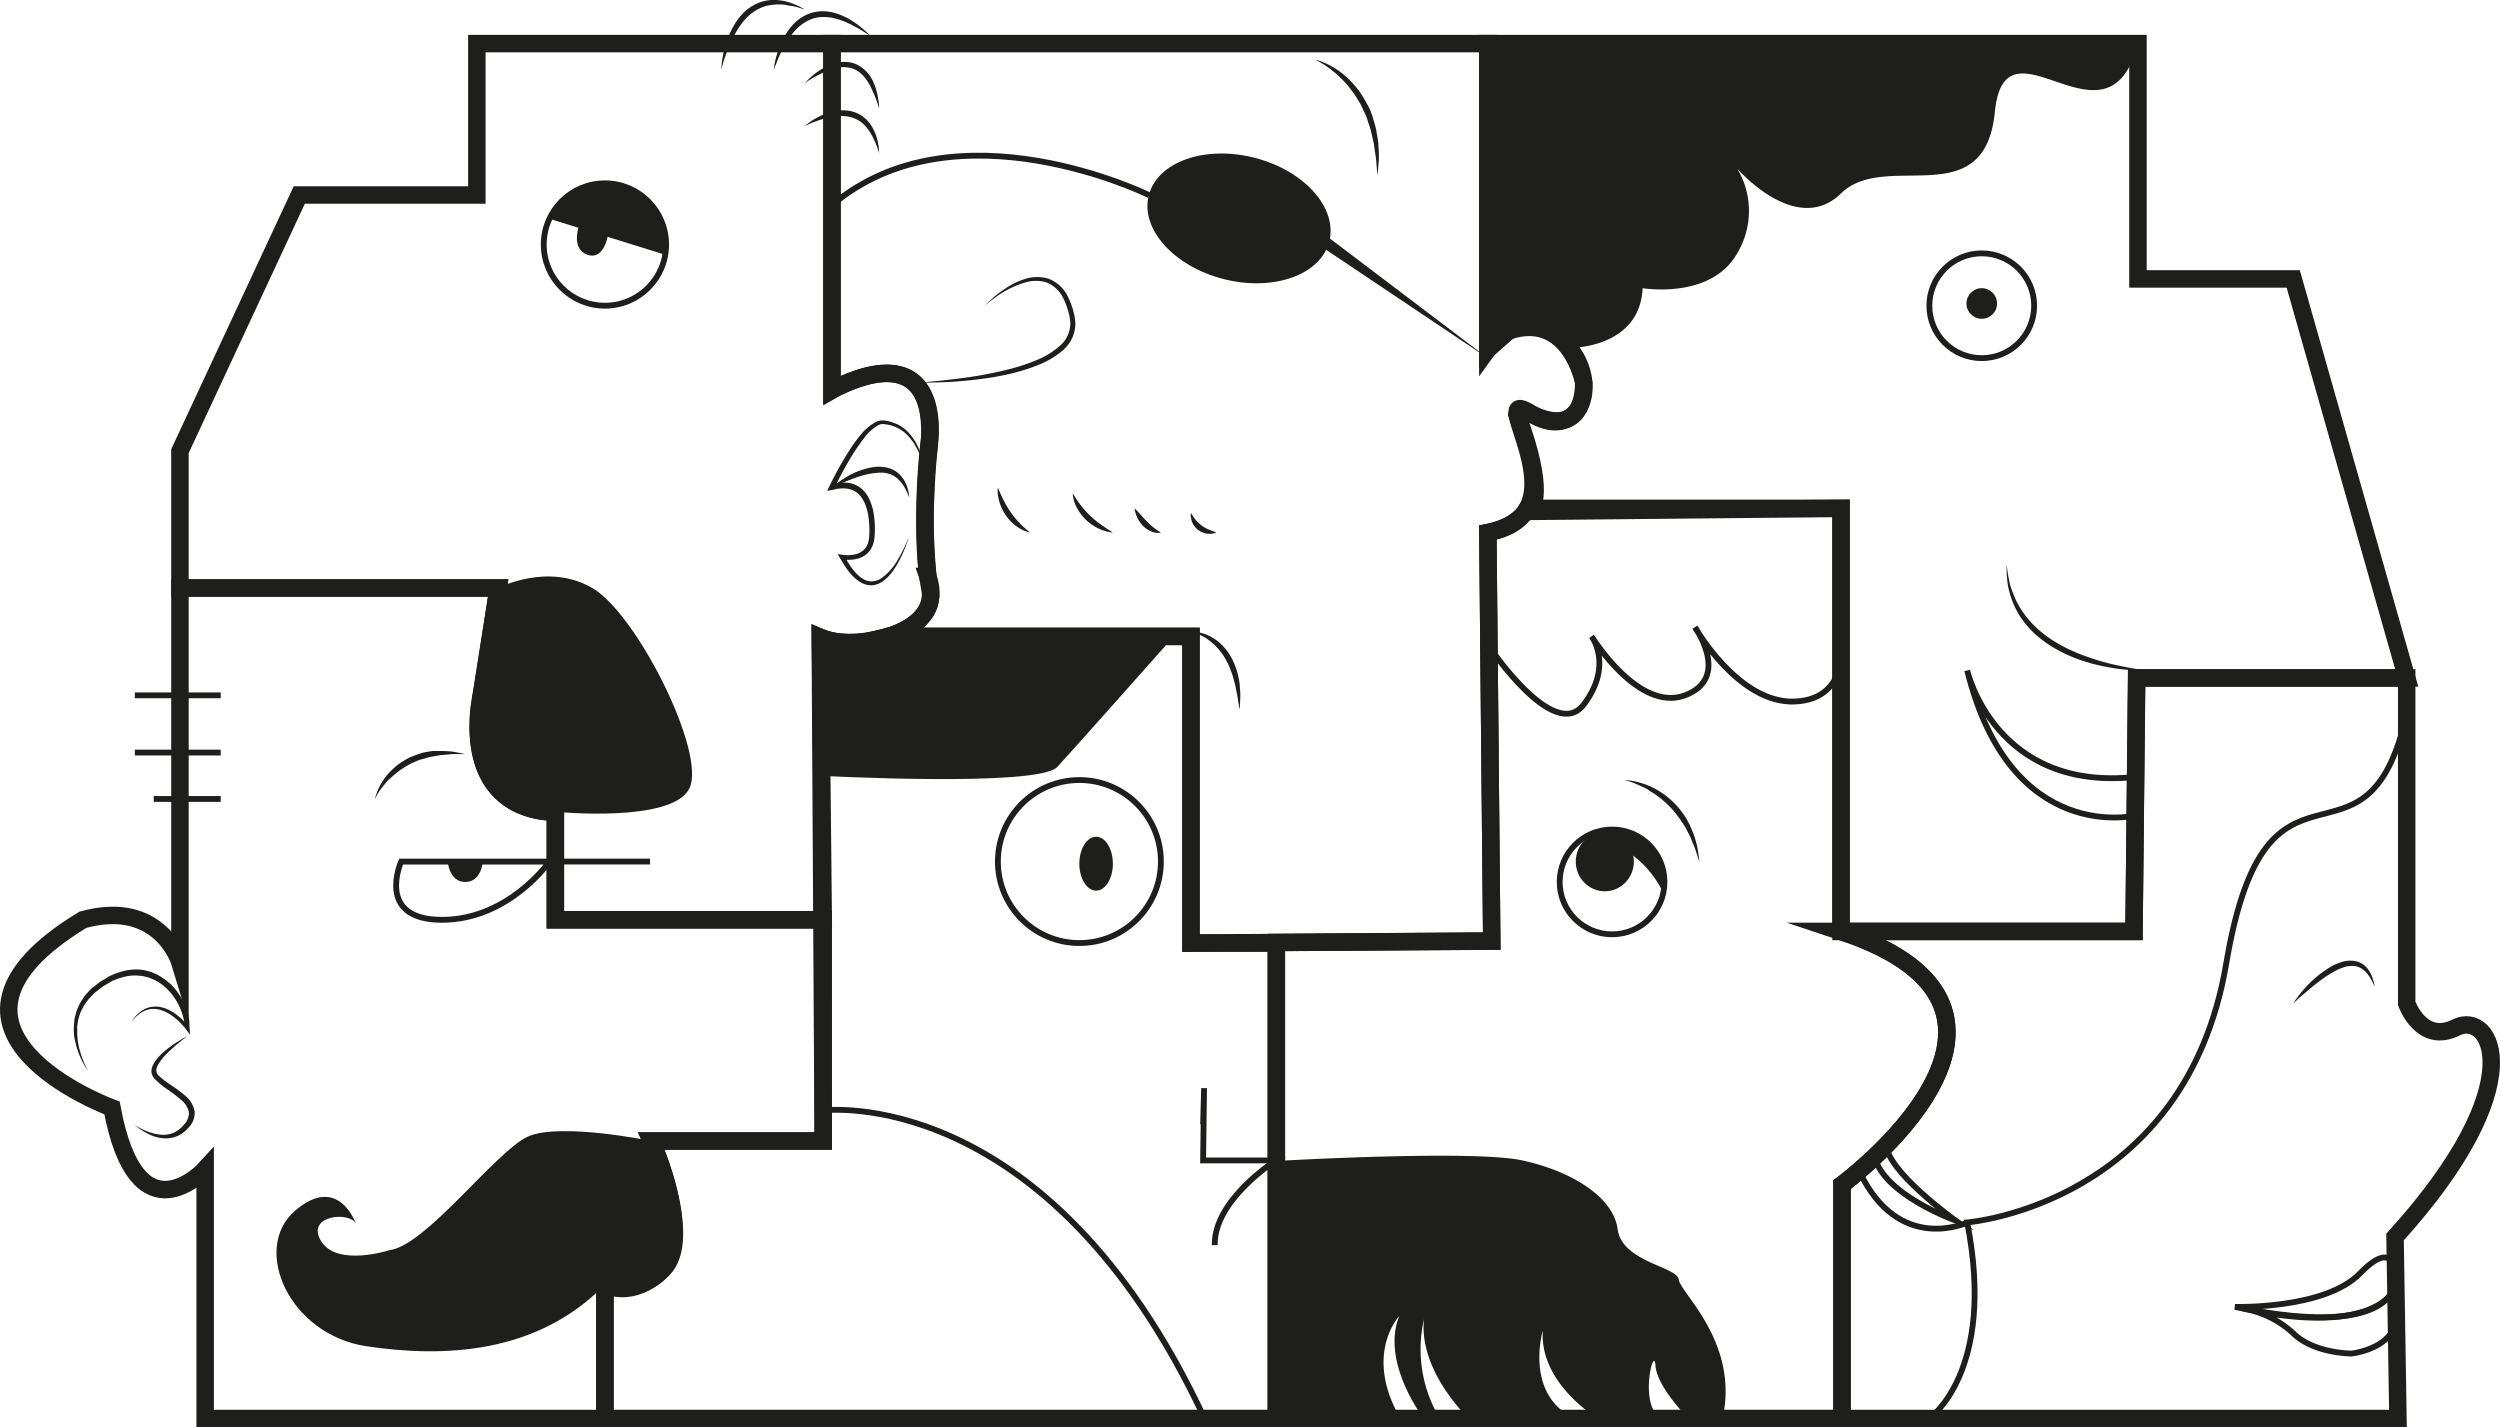 <svg xmlns="http://www.w3.org/2000/svg" viewBox="0 0 429.43 245.15"><title>faces</title><g id="Layer_2" data-name="Layer 2"><g id="Livello_1" data-name="Livello 1"><path d="M30.91,101V77.49l20.5-44h30.5v-26h61V67s19.5-11.5,16.5,11.5c0,0-1.37,14.61.31,22.55s-13.31,10.95-18.81,8.45l.5,48.5h-46v-18.5s-17,1-12.47-21.5L85.57,101H30.91Z" style="fill:none;stroke:#1e1e1c;stroke-miterlimit:10;stroke-width:3px"/><path d="M141.41,158v38h-29.5s7.33,16.67,2,22-10,2.67-10,2.67v23H35.24V200.82s-11.67,12.83-16-10.5c0,0-36.33-13.33-5-32.33,13.33-3.67,16.67,7.33,16.67,7.33V101H85.57l-3.12,19.69S78.85,139,95.38,139.49V158Z" style="fill:none;stroke:#1e1e1c;stroke-miterlimit:10;stroke-width:3px"/><path d="M103.91,243.65H219.24v-45h0V162H204.57V109.32h-52s-6,2.34-11.67.17l.5,86.5h-29.5s12.67,27.33-8,24.67v23Z" style="fill:none;stroke:#1e1e1c;stroke-miterlimit:10;stroke-width:3px"/><path d="M142.91,7.49H255.57V60s6-8.33,13-1.33S271.24,76.32,262.9,71s10,17.32-7.33,20.49l.67,70.17-51.66.33V109.32h-52s9.61-2.28,6.8-10.3a110.88,110.88,0,0,1,.31-23.69s2.22-18-16.78-8.34V7.49Z" style="fill:none;stroke:#1e1e1c;stroke-miterlimit:10;stroke-width:3px"/><path d="M391,116.45h22.4v55.9s2.5,7.14,8.5,4.14,13.5,9.5-10.5,36l.5,31.17H316.4V203.49s40.66-30-.17-43.5h50.33l.47-43.54Z" style="fill:none;stroke:#1e1e1c;stroke-miterlimit:10;stroke-width:3px"/><path d="M219.24,243.65H316.4V203.49s40.66-30-.17-43.5V87.32l-54.2.53s-1.55,2.62-6.46,3.62l.67,70.17-37,.24v36.76h0Z" style="fill:none;stroke:#1e1e1c;stroke-miterlimit:10;stroke-width:3px"/><circle cx="103.91" cy="42" r="10.51" style="fill:none;stroke:#1e1e1c;stroke-miterlimit:10"/><circle cx="185.41" cy="147.99" r="14" style="fill:none;stroke:#1e1e1c;stroke-miterlimit:10"/><circle cx="276.91" cy="151.49" r="9" style="fill:none;stroke:#1e1e1c;stroke-miterlimit:10"/><circle cx="340.41" cy="52.52" r="9" style="fill:none;stroke:#1e1e1c;stroke-miterlimit:10"/><ellipse cx="212.84" cy="37.53" rx="10.75" ry="16" transform="translate(123.82 234.46) rotate(-75.68)" style="fill:#1e1e1c"/><path d="M94.38,148H68.91s-4.5,10,7,10S94.38,148,94.38,148Z" style="fill:none;stroke:#1e1e1c;stroke-miterlimit:10"/><path d="M94.38,37.58l19.88,6.18s1.63-9-7.11-11.75S94.38,37.58,94.38,37.58Z" style="fill:#1e1e1c"/><path d="M272.07,143.91s9.09-.17,13.84,9.83c0,0,1-7.25-4.75-10S272.07,143.91,272.07,143.91Z" style="fill:#1e1e1c"/><path d="M99.36,39.13s-1.21,3.65,1.54,4.63,3.47-3.07,3.47-3.07l-.47-4.45Z" style="fill:#1e1e1c"/><path d="M76.91,148s.25,3.5,3,3.5,3-3.34,3-3.34Z" style="fill:#1e1e1c"/><circle cx="340.41" cy="52.13" r="2.63" style="fill:#1e1e1c"/><ellipse cx="188.28" cy="148.36" rx="2.88" ry="4.63" style="fill:#1e1e1c"/><ellipse cx="275.66" cy="147.99" rx="4.99" ry="5.11" style="fill:#1e1e1c"/><path d="M85.57,101s8.5-4.45,16.17,0,19.67,28.44,16.67,34.44-23,4-23,4-12.55,1.25-13.26-14.75Z" style="fill:#1e1e1c"/><path d="M64.41,137.24a5,5,0,0,1,.22-.79,10.26,10.26,0,0,1,.93-2,11.62,11.62,0,0,1,.83-1.2,11.24,11.24,0,0,1,1.13-1.19l.65-.58.73-.52a14.17,14.17,0,0,1,1.58-.9c.56-.23,1.14-.44,1.71-.63s1.16-.28,1.71-.37S75,129,75.52,129s1,0,1.45.05a6.06,6.06,0,0,1,1.21.14l.92.17.8.17-.81,0h-.93a9.35,9.35,0,0,0-1.19.07l-1.39.12c-.49.09-1,.19-1.53.27s-1,.3-1.59.43-1.05.4-1.57.61a13.13,13.13,0,0,0-1.48.81l-.69.45-.64.5c-.43.31-.78.7-1.15,1s-.66.69-.92,1a13.42,13.42,0,0,0-1.22,1.71C64.54,137,64.41,137.24,64.41,137.24Z" style="fill:#1e1e1c"/><line x1="23.16" y1="119.44" x2="37.91" y2="119.44" style="fill:none;stroke:#1e1e1c;stroke-miterlimit:10"/><line x1="23.16" y1="129.27" x2="37.91" y2="129.27" style="fill:none;stroke:#1e1e1c;stroke-miterlimit:10"/><line x1="26.41" y1="137.24" x2="37.91" y2="137.24" style="fill:none;stroke:#1e1e1c;stroke-miterlimit:10"/><path d="M15.16,184a12.86,12.86,0,0,1-1.18-2,15.67,15.67,0,0,1-.85-2.22c-.09-.39-.2-.77-.28-1.16s-.13-.79-.16-1.19,0-.81,0-1.21L12.8,175l.3-1.18c.12-.39.31-.75.47-1.13a6.11,6.11,0,0,1,.61-1.06l.33-.52c.13-.16.27-.31.4-.46s.55-.61.84-.89l1-.76c.17-.13.29-.24.5-.39l.5-.3,1-.6a12.42,12.42,0,0,1,2.32-.87,8.81,8.81,0,0,1,2.45-.31c.42,0,.83.05,1.24.11l1.21.32,1.14.5c.36.21.7.44,1.05.66s.64.52,1,.79.56.6.85.89a11.9,11.9,0,0,1,1.36,2,11.67,11.67,0,0,1,.9,2.27c.11.39.15.8.23,1.2s0,.82.07,1.23l.07,1.24-.74-1a11.32,11.32,0,0,0-2-2,6.48,6.48,0,0,0-.57-.42,6.67,6.67,0,0,0-.6-.36c-.21-.1-.41-.22-.63-.3l-.66-.23-.68-.12c-.23,0-.46,0-.69,0a3.23,3.23,0,0,0-.68.13,2.17,2.17,0,0,0-.65.25,2.87,2.87,0,0,0-.62.35l-.57.44a3.91,3.91,0,0,0-.51.51l-.5.53.44-.58a3.83,3.83,0,0,1,.47-.56l.55-.5a3.14,3.14,0,0,1,.62-.41,2.36,2.36,0,0,1,.68-.32,3.65,3.65,0,0,1,.73-.2c.25,0,.51-.06.76-.06l.76.08.73.2c.24.08.46.2.7.3a7.2,7.2,0,0,1,.66.36,6.53,6.53,0,0,1,.63.42,11.22,11.22,0,0,1,1.15,1,11.53,11.53,0,0,1,1,1.1l-.67.22c0-.37-.06-.74-.12-1.11s-.14-.74-.26-1.09a10.8,10.8,0,0,0-.86-2.08,11,11,0,0,0-1.28-1.85c-.26-.27-.5-.56-.78-.8s-.57-.48-.87-.7-.63-.39-.95-.57l-1-.43-1.07-.27c-.36-.06-.73-.07-1.09-.11a7.92,7.92,0,0,0-2.19.25,11.85,11.85,0,0,0-2.09.74l-1,.59-.51.3-.43.33-.9.69c-.28.25-.52.54-.79.81s-.27.26-.39.41l-.32.46a5.48,5.48,0,0,0-.61.94c-.16.34-.35.67-.48,1l-.33,1.08-.17,1.12c0,.38,0,.76,0,1.14s.06.76.08,1.15.13.76.19,1.14a15.42,15.42,0,0,0,.67,2.23A15.69,15.69,0,0,0,15.16,184Z" style="fill:#1e1e1c"/><path d="M23.16,193.24a11.14,11.14,0,0,0,1.15.66,10.82,10.82,0,0,0,1.38.59,8.54,8.54,0,0,0,1.87.41,4.54,4.54,0,0,0,2.15-.28,4.67,4.67,0,0,0,1.89-1.44,2.83,2.83,0,0,0,.84-2.17,3.69,3.69,0,0,0-1.35-2.09,21.53,21.53,0,0,0-2.23-1.72,13.31,13.31,0,0,1-2.24-1.83,2,2,0,0,1-.61-1.53,3.2,3.2,0,0,1,.5-1.33,9,9,0,0,1,1.61-1.82A20.24,20.24,0,0,1,31,178.64c.73-.44,1.17-.65,1.17-.65s-.39.29-1.05.81a27.58,27.58,0,0,0-2.59,2.31,8.43,8.43,0,0,0-1.37,1.78,2.15,2.15,0,0,0-.21.49,1.78,1.78,0,0,0-.1.58,1.33,1.33,0,0,0,.45.84,14.75,14.75,0,0,0,2.14,1.63,22.4,22.4,0,0,1,2.36,1.77,4.61,4.61,0,0,1,1.64,2.71,3.65,3.65,0,0,1-1.14,2.87A5,5,0,0,1,30,195.31a5.16,5.16,0,0,1-2.46.15,7,7,0,0,1-1.94-.62,10.77,10.77,0,0,1-1.34-.77A7.7,7.7,0,0,1,23.16,193.24Z" style="fill:#1e1e1c"/><path d="M61.16,210.24s-3-8.75-10.5-2.25-1,21.25,12.25,23.25,29.32,1.38,41-10.58c0,0,20.5,3.83,8-24.67,0,0-15.75-3.25-21.25-.75S73.16,214,66.91,214.74c0,0-9,2.93-11.75-1.54S60.16,208,61.16,210.24Z" style="fill:#1e1e1c"/><line x1="95.38" y1="147.99" x2="111.66" y2="147.99" style="fill:none;stroke:#1e1e1c;stroke-miterlimit:10"/><path d="M157.41,65.74l2.23-.17c1.42-.11,3.43-.34,5.84-.65a68.66,68.66,0,0,0,8.12-1.57A31.81,31.81,0,0,0,178,61.88a13.73,13.73,0,0,0,4-2.43,5.13,5.13,0,0,0,1.85-3.88c0-.36-.07-.74-.12-1.09s-.16-.79-.28-1.14a11.38,11.38,0,0,0-.79-2.07,5.42,5.42,0,0,0-2.88-2.75,6.25,6.25,0,0,0-3.68,0,16.59,16.59,0,0,0-5.17,2.6,19.61,19.61,0,0,0-1.74,1.4l.4-.42c.27-.27.67-.67,1.21-1.13a19.11,19.11,0,0,1,2.08-1.53,12.69,12.69,0,0,1,3-1.46,6.88,6.88,0,0,1,4.07-.15,5.94,5.94,0,0,1,3.42,3,12.27,12.27,0,0,1,.89,2.24c.13.4.2.77.3,1.16a12.27,12.27,0,0,1,.16,1.28,6.09,6.09,0,0,1-2.11,4.63,14.63,14.63,0,0,1-4.29,2.56,32.58,32.58,0,0,1-4.54,1.44,42.19,42.19,0,0,1-4.34.83c-1.39.2-2.71.35-3.93.46-2.44.23-4.47.26-5.9.29S157.41,65.74,157.41,65.74Z" style="fill:#1e1e1c"/><path d="M225.91,10.24a7,7,0,0,1,1,.3c.31.13.69.27,1.11.48a11,11,0,0,1,1.38.77,14.32,14.32,0,0,1,1.51,1.11,13.73,13.73,0,0,1,1.51,1.47,15.12,15.12,0,0,1,1.39,1.77c.43.64.79,1.33,1.17,2s.64,1.43.86,2.16.45,1.45.58,2.17l.34,2.06c0,.66.07,1.29.09,1.86l0,.83c0,.26,0,.51-.05.74l-.09,1.21c-.05.67-.1,1-.1,1s0-.38-.1-1c0-.33-.05-.73-.09-1.19a12.77,12.77,0,0,0-.18-1.53l-.26-1.8-.45-2c-.15-.68-.44-1.35-.64-2.05s-.57-1.35-.85-2-.68-1.31-1.08-1.92a19.58,19.58,0,0,0-2.59-3.22c-.46-.44-.91-.85-1.35-1.2s-.85-.66-1.23-.92-.73-.46-1-.63C226.26,10.39,225.91,10.24,225.91,10.24Z" style="fill:#1e1e1c"/><path d="M255.75,111s11.22,16.75,16.31,10,1.34-11.67,1.34-11.67,8,13.07,16,10.12,1.75-11.7,1.75-11.7,7.5,13.25,17.25,12.75,7.83-11.17,7.83-11.17" style="fill:none;stroke:#1e1e1c;stroke-miterlimit:10"/><path d="M279,134a5.76,5.76,0,0,1,.88.06,12.16,12.16,0,0,1,2.29.52,14.05,14.05,0,0,1,1.47.57,13.55,13.55,0,0,1,1.55.86l.78.52c.25.19.5.4.74.61a15.5,15.5,0,0,1,1.41,1.37c.44.49.8,1,1.2,1.55s.64,1.11.94,1.64l.68,1.63a15.64,15.64,0,0,1,.44,1.51,7.11,7.11,0,0,1,.28,1.29l.14,1c.07.56.1.88.1.88s-.11-.31-.29-.83l-.31-1a11.61,11.61,0,0,0-.46-1.21c-.19-.43-.35-.92-.59-1.4l-.77-1.5-1-1.51c-.38-.47-.74-1-1.15-1.44a14.36,14.36,0,0,0-1.29-1.3l-.68-.6-.71-.53c-.46-.36-1-.63-1.4-.93s-.91-.52-1.34-.7a16.13,16.13,0,0,0-2.12-.86C279.33,134.06,279,134,279,134Z" style="fill:#1e1e1c"/><path d="M141.41,190.74s38.5-4.92,65.5,52.92" style="fill:none;stroke:#1e1e1c;stroke-miterlimit:10"/><path d="M204.57,108.53a4,4,0,0,1,.75,0,7.7,7.7,0,0,1,1.94.49,7.17,7.17,0,0,1,1.2.63,7.42,7.42,0,0,1,1.21.92,9.83,9.83,0,0,1,1.09,1.21,10.77,10.77,0,0,1,.88,1.42,9.26,9.26,0,0,1,.65,1.53,8.63,8.63,0,0,1,.43,1.54,11.35,11.35,0,0,1,.24,1.47c0,.47.07.91.09,1.32a17.67,17.67,0,0,1-.07,2c0,.47-.07.74-.07.74s-.06-.27-.13-.73-.15-1.14-.31-1.92c-.08-.39-.17-.81-.25-1.26s-.25-.9-.36-1.37a10.77,10.77,0,0,0-.48-1.43,8.71,8.71,0,0,0-.63-1.41,9.77,9.77,0,0,0-.78-1.32,12.52,12.52,0,0,0-.93-1.15,9.52,9.52,0,0,0-1-.94,10,10,0,0,0-1-.72c-.34-.19-.65-.37-.95-.5a7.2,7.2,0,0,0-.78-.31A7.35,7.35,0,0,0,204.57,108.53Z" style="fill:#1e1e1c"/><path d="M171.41,83.74s.23.59.61,1.42c.19.41.43.88.69,1.37a14.65,14.65,0,0,0,.92,1.47,13.11,13.11,0,0,0,1.06,1.36c.18.22.38.39.55.58s.35.35.52.51c.32.32.62.56.83.74l.32.29-.42-.12a5.07,5.07,0,0,1-1.06-.45,4.08,4.08,0,0,1-.67-.4,5.35,5.35,0,0,1-.69-.53,6.23,6.23,0,0,1-.67-.66,8.31,8.31,0,0,1-.6-.76,8.07,8.07,0,0,1-1.34-3.24A5.11,5.11,0,0,1,171.41,83.74Z" style="fill:#1e1e1c"/><path d="M184.28,84.74s.31.56.83,1.32c.26.38.58.8.94,1.23.17.22.38.43.57.65s.41.42.63.63a17.4,17.4,0,0,0,1.33,1.15l.66.48c.21.16.42.28.61.42.38.27.71.46.94.62l.36.25-.44-.07a5.8,5.8,0,0,1-1.13-.29,5.23,5.23,0,0,1-.73-.28c-.25-.12-.52-.24-.78-.4s-.53-.33-.78-.52-.51-.4-.74-.63a8.35,8.35,0,0,1-1.22-1.48,7,7,0,0,1-.44-.76,6.75,6.75,0,0,1-.31-.72A4.81,4.81,0,0,1,184.28,84.74Z" style="fill:#1e1e1c"/><path d="M194.91,87.32s.31.3.7.74.9,1,1.42,1.54a11.7,11.7,0,0,0,1.54,1.33c.23.16.44.3.6.39l.24.16a2.74,2.74,0,0,1-1.06,0,2.51,2.51,0,0,1-.5-.15,2.74,2.74,0,0,1-.53-.25,4.9,4.9,0,0,1-1-.76,5.72,5.72,0,0,1-.75-1,4.8,4.8,0,0,1-.45-1A3.44,3.44,0,0,1,194.91,87.32Z" style="fill:#1e1e1c"/><path d="M204.57,88.11s.2.36.52.8a7.31,7.31,0,0,0,.56.69,5,5,0,0,0,.72.64,6,6,0,0,0,.82.52c.29.13.57.27.83.36s.48.18.64.25l.25.11-.26.09a2.64,2.64,0,0,1-.72.12,3.35,3.35,0,0,1-1-.1c-.18-.07-.38-.12-.57-.21a6.34,6.34,0,0,1-.54-.33,3.33,3.33,0,0,1-.83-.93,2.93,2.93,0,0,1-.37-1A2.15,2.15,0,0,1,204.57,88.11Z" style="fill:#1e1e1c"/><path d="M331.41,243.65s11.55-8,6.5-33.67c0,0,37.5-3,44.5-44.5s24-11.79,31-42.9" style="fill:none;stroke:#1e1e1c;stroke-miterlimit:10"/><path d="M393.91,172.35a20.15,20.15,0,0,1,1.77-2.33,18.47,18.47,0,0,1,5-4.14,8.93,8.93,0,0,1,1.7-.67,4.7,4.7,0,0,1,1.82-.17,3.38,3.38,0,0,1,1.64.58,3,3,0,0,1,.61.51,3.11,3.11,0,0,1,.45.57,4.93,4.93,0,0,1,.57,1.1c.11.35.23.64.28.89.11.51.16.79.16.79s-.14-.26-.34-.72c-.1-.23-.27-.49-.43-.79a5.44,5.44,0,0,0-.31-.45,2.79,2.79,0,0,0-.37-.46,2.48,2.48,0,0,0-.46-.43,2.56,2.56,0,0,0-.54-.37,2.92,2.92,0,0,0-1.32-.34,4.36,4.36,0,0,0-1.49.22,8.25,8.25,0,0,0-1.5.63,20.38,20.38,0,0,0-2.78,1.8c-.85.65-1.62,1.3-2.28,1.86s-1.21,1-1.58,1.39Z" style="fill:#1e1e1c"/><path d="M383.91,224.49s15.5.44,21.5-5.78,6.1.22,6.1,0S414.41,230.74,383.91,224.49Z" style="fill:none;stroke:#1e1e1c;stroke-miterlimit:10"/><path d="M385.25,224.76A17.09,17.09,0,0,1,393.9,229c3.5,3.5,10,3.5,10,3.5s10.85-1.11,6.93-10.43C410.83,222.06,407.1,229.52,385.25,224.76Z" style="fill:none;stroke:#1e1e1c;stroke-miterlimit:10"/><path d="M368.79,115.17s-.53,0-1.44,0a33.31,33.31,0,0,1-3.8-.33c-.78-.11-1.63-.27-2.52-.45a28.17,28.17,0,0,1-2.77-.72,27.63,27.63,0,0,1-2.88-1.07,25,25,0,0,1-2.83-1.47,20.35,20.35,0,0,1-2.59-1.88A15.58,15.58,0,0,1,347.8,107a13,13,0,0,1-1.56-2.45,14,14,0,0,1-.95-2.41,13.63,13.63,0,0,1-.47-2.12c-.05-.65-.13-1.2-.14-1.66,0-.92,0-1.45,0-1.45l.18,1.43c.06.45.19,1,.31,1.61s.34,1.3.64,2a13.38,13.38,0,0,0,1.06,2.24,15.6,15.6,0,0,0,1.6,2.24,17,17,0,0,0,2.09,2.07,19.44,19.44,0,0,0,2.48,1.76,23.91,23.91,0,0,0,2.7,1.44c.93.41,1.85.8,2.77,1.11a40.93,40.93,0,0,0,5.11,1.46c1.53.32,2.81.57,3.72.69S368.79,115.17,368.79,115.17Z" style="fill:#1e1e1c"/><path d="M337.91,115.17s4.76,21,29.13,18.26l-.13,6.63S345.41,145.42,337.91,115.17Z" style="fill:none;stroke:#1e1e1c;stroke-miterlimit:10"/><path d="M141,133.26s37.36,2,40.61-1.52,20-22.42,20-22.42H152.57s-6.92,2.42-11.67.17Z" style="fill:#1e1e1c"/><path d="M156.16,92.11a23,23,0,0,1-1.69,4.18,14.86,14.86,0,0,1-1.2,1.93,7.1,7.1,0,0,1-1.64,1.64,3.86,3.86,0,0,1-1.08.53,2.22,2.22,0,0,1-.6.13,2.42,2.42,0,0,1-.62,0,3.41,3.41,0,0,1-1.18-.33,4.59,4.59,0,0,1-1-.64,7.36,7.36,0,0,1-.86-.81c-.27-.28-.5-.59-.74-.9a22.48,22.48,0,0,1-1.24-1.94l-.42-.72.86.12a5.8,5.8,0,0,0,2.34-.12,3.22,3.22,0,0,0,1-.49,2.86,2.86,0,0,0,.74-.81l.24-.51.15-.55a8.45,8.45,0,0,0,.11-1.2,15.87,15.87,0,0,0-.11-2.49,9.55,9.55,0,0,0-.56-2.38,5.78,5.78,0,0,0-.52-1.06l-.33-.47-.39-.41a3.68,3.68,0,0,0-.94-.6,2.16,2.16,0,0,0-.53-.18,1.88,1.88,0,0,0-.56-.1,4.84,4.84,0,0,0-1.17,0c-.4,0-.79.15-1.19.22l-.95.16.4-.81a58.09,58.09,0,0,1,3.33-6,24.74,24.74,0,0,1,2-2.77,8.61,8.61,0,0,1,2.69-2.27,2.71,2.71,0,0,1,.93-.24h.4l.1,0,.42.09a7.28,7.28,0,0,1,.83.19l.84.33a3.42,3.42,0,0,1,.77.43,5.79,5.79,0,0,1,.72.51,7.79,7.79,0,0,1,1.17,1.29l.49.71a7.06,7.06,0,0,1,.4.76,9.24,9.24,0,0,1,.67,1.57,12.82,12.82,0,0,1,.5,1.63l.38,1.66-.5-1.62a15.2,15.2,0,0,0-.59-1.58,9,9,0,0,0-.74-1.5,7,7,0,0,0-.42-.72l-.51-.66a7.5,7.5,0,0,0-1.16-1.16,5.48,5.48,0,0,0-.68-.44,3,3,0,0,0-.71-.37l-.74-.27a7,7,0,0,0-.82-.16l-.42-.07-.1,0h0s0,0,0,0h-.21a2.07,2.07,0,0,0-.69.21,8,8,0,0,0-2.37,2.16c-.68.87-1.31,1.79-1.91,2.73a57.1,57.1,0,0,0-3.21,5.9l-.55-.65a12.61,12.61,0,0,1,1.33-.26,5.78,5.78,0,0,1,1.39,0,2.59,2.59,0,0,1,.7.12,3,3,0,0,1,.68.22,4.67,4.67,0,0,1,1.22.77l.49.52c.14.19.27.39.4.58a6.73,6.73,0,0,1,.59,1.24,10.47,10.47,0,0,1,.59,2.61,16.71,16.71,0,0,1,.08,2.63,9.2,9.2,0,0,1-.14,1.35l-.2.68c-.1.22-.21.43-.31.65a3.76,3.76,0,0,1-1,1.06,4.08,4.08,0,0,1-1.29.6,5.75,5.75,0,0,1-1.37.2,6.19,6.19,0,0,1-1.37-.11l.44-.6a21.74,21.74,0,0,0,1.13,1.89c.22.29.43.59.67.86a6.61,6.61,0,0,0,.76.76,3.94,3.94,0,0,0,.86.59,2.8,2.8,0,0,0,1,.3,1.88,1.88,0,0,0,.5,0,1.73,1.73,0,0,0,.5-.09,3.34,3.34,0,0,0,.95-.43,10,10,0,0,0,2.88-3.28A26.83,26.83,0,0,0,156.16,92.11Z" style="fill:#1e1e1c"/><path d="M142.91,83.74A14.32,14.32,0,0,1,145,82.18a12.75,12.75,0,0,1,5.46-2,7,7,0,0,1,1.65.09,4.61,4.61,0,0,1,1.53.55,4.24,4.24,0,0,1,1.18,1,4.87,4.87,0,0,1,.72,1.11,5.45,5.45,0,0,1,.38,1c.07.32.15.58.17.81.06.46.08.71.08.71s-.11-.24-.27-.66c-.07-.21-.21-.45-.33-.73a9.39,9.39,0,0,0-.53-.87,5.63,5.63,0,0,0-.76-.88,4.22,4.22,0,0,0-1-.7,4.42,4.42,0,0,0-1.28-.38,6.23,6.23,0,0,0-1.42,0,12.85,12.85,0,0,0-2.83.57c-.9.28-1.72.6-2.43.89s-1.3.55-1.7.75Z" style="fill:#1e1e1c"/><path d="M123.91,12a16,16,0,0,1,.47-3.34,16,16,0,0,1,1.17-3.3A11.36,11.36,0,0,1,127.91,2,8.29,8.29,0,0,1,129.64.8a6.82,6.82,0,0,1,1.94-.68,7.23,7.23,0,0,1,1.9-.11,9.16,9.16,0,0,1,1.66.27,9.86,9.86,0,0,1,1.32.46,10.52,10.52,0,0,1,1,.45c.52.28.81.45.81.45l-.88-.27a10.23,10.23,0,0,0-1-.27C136,1,135.5,1,135,.85a9.08,9.08,0,0,0-3.26.14,6.83,6.83,0,0,0-1.67.67,7.34,7.34,0,0,0-1.51,1.1,10.12,10.12,0,0,0-1.26,1.42,14.65,14.65,0,0,0-1,1.57,22.66,22.66,0,0,0-1.4,3.06c-.35.93-.62,1.72-.77,2.29Z" style="fill:#1e1e1c"/><path d="M132.91,12a9.28,9.28,0,0,1,.14-1,17,17,0,0,1,.69-2.54,13.17,13.17,0,0,1,1.74-3.34,9.5,9.5,0,0,1,1.48-1.6,7.77,7.77,0,0,1,2-1.17,7.13,7.13,0,0,1,2.26-.42,7.83,7.83,0,0,1,2.17.3,10.74,10.74,0,0,1,1.88.73,12.84,12.84,0,0,1,1.53.91,11.1,11.1,0,0,1,1.19.9,11.42,11.42,0,0,1,.86.75c.46.43.72.69.72.69s-.31-.19-.84-.53a22.72,22.72,0,0,0-2.23-1.3c-.46-.26-1-.48-1.54-.72a13.36,13.36,0,0,0-1.78-.55,8.11,8.11,0,0,0-1.94-.19,6.19,6.19,0,0,0-1.93.39,7.7,7.7,0,0,0-3.11,2.38,16.26,16.26,0,0,0-1.91,3,23.53,23.53,0,0,0-1,2.37C133,11.64,132.91,12,132.91,12Z" style="fill:#1e1e1c"/><path d="M138.24,14.32a11.63,11.63,0,0,1,2.13-1.95A10.35,10.35,0,0,1,143,11a7.4,7.4,0,0,1,1.72-.36,5.73,5.73,0,0,1,1.85.2,5.3,5.3,0,0,1,1.65.9A6.11,6.11,0,0,1,149.42,13a7.8,7.8,0,0,1,.74,1.43,9.24,9.24,0,0,1,.44,1.35,8.83,8.83,0,0,1,.24,1.16c.07.35.1.65.12.9.05.5.06.79.06.79s-.1-.27-.26-.75c-.07-.24-.16-.53-.29-.85s-.25-.69-.43-1.07-.36-.8-.57-1.22a9.77,9.77,0,0,0-.79-1.24,6.26,6.26,0,0,0-1.05-1.09,4.4,4.4,0,0,0-1.34-.69,5.53,5.53,0,0,0-3,.05,13.48,13.48,0,0,0-2.62,1.06,20.18,20.18,0,0,0-1.77,1Z" style="fill:#1e1e1c"/><path d="M138.24,21.65a11,11,0,0,1,2.26-1.52,10.66,10.66,0,0,1,2.66-1,7.94,7.94,0,0,1,1.63-.18,6.41,6.41,0,0,1,1.71.23,5.35,5.35,0,0,1,1.58.75,5.46,5.46,0,0,1,1.22,1.15,6.88,6.88,0,0,1,.81,1.3,7.65,7.65,0,0,1,.48,1.26,6.74,6.74,0,0,1,.26,1.09,8,8,0,0,1,.13.85c0,.47.06.74.06.74s-.1-.26-.25-.7a14.93,14.93,0,0,0-.73-1.78,11.41,11.41,0,0,0-.6-1.1,8.32,8.32,0,0,0-.82-1.09,5.11,5.11,0,0,0-2.4-1.5,7,7,0,0,0-2.91-.15,15,15,0,0,0-2.59.63c-.75.26-1.38.49-1.8.69Z" style="fill:#1e1e1c"/><path d="M322,198.66c1.53,6.57,13.92,11,13.92,11S323.8,201,324,196.4" style="fill:none;stroke:#1e1e1c;stroke-miterlimit:10"/><path d="M337.91,210s-11.8,5.57-18.56-8.88" style="fill:none;stroke:#1e1e1c;stroke-miterlimit:10"/><path d="M206.66,193.12l.17-6.21-.17,12.42h12.5s-10.67,6.76-10.5,14.55" style="fill:none;stroke:#1e1e1c;stroke-miterlimit:10"/><path d="M255.57,7.49H367.24V47.91h26.67l19.5,68.54H367L366.57,160H316.24V87.32H263s2.66-2.64-2.4-16.11c0,0,.45-1.16,2.27-.22,0,0,9.08,5.25,9.17-5.25,0,0-2.31-12.33-12.86-8.91L255.57,60V7.49Z" style="fill:none;stroke:#1e1e1c;stroke-miterlimit:10;stroke-width:3px"/><path d="M197.4,33.53s-33.16-16.37-54.5,1.71" style="fill:none;stroke:#1e1e1c;stroke-miterlimit:10"/><path d="M269.43,59.78s12.23.23,12.73-10.28c0,0,11.75,2,16.25-6a14.12,14.12,0,0,0,0-14.53s10.16,11.75,17.83,4.25,24.67,3.75,26.42-14,19.41,8.25,24.58-11.75H255.57V60S263.2,50.83,269.43,59.78Z" style="fill:#1e1e1c"/><polygon points="227.99 40.63 255.57 61.52 226.82 42.26 227.99 40.63" style="fill:#1e1e1c"/><polygon points="202.02 43.53 214.03 26.96 218.73 28.31 205.1 45.89 202.02 43.53" style="fill:none"/><polygon points="207.66 47.23 221.31 29.4 223.79 30.86 210.38 48.24 207.66 47.23" style="fill:none"/><path d="M221.58,199.3s31.53-1.75,39.78,0,15.75,6.16,16.5,11.83,10.25,6.42,10.5,8.67,10.5,10.89,7.5,23.94h-5.75s-5.5-5.44-5.75-9.19-3,7.14,1.1,9.19H274.61s-10.2-5.94-9.6-15.19c0,0-3.29,11.13,5.66,15.19H252.36s-8.75-8.19-7.75-17.19a23.14,23.14,0,0,0,2.75,17.19h-2.75s-7.5-9.69-4.25-17.69c0,0-6.25,6.63.25,17.69H219.24l-.08-44.33Z" style="fill:#1e1e1c"/></g></g></svg>